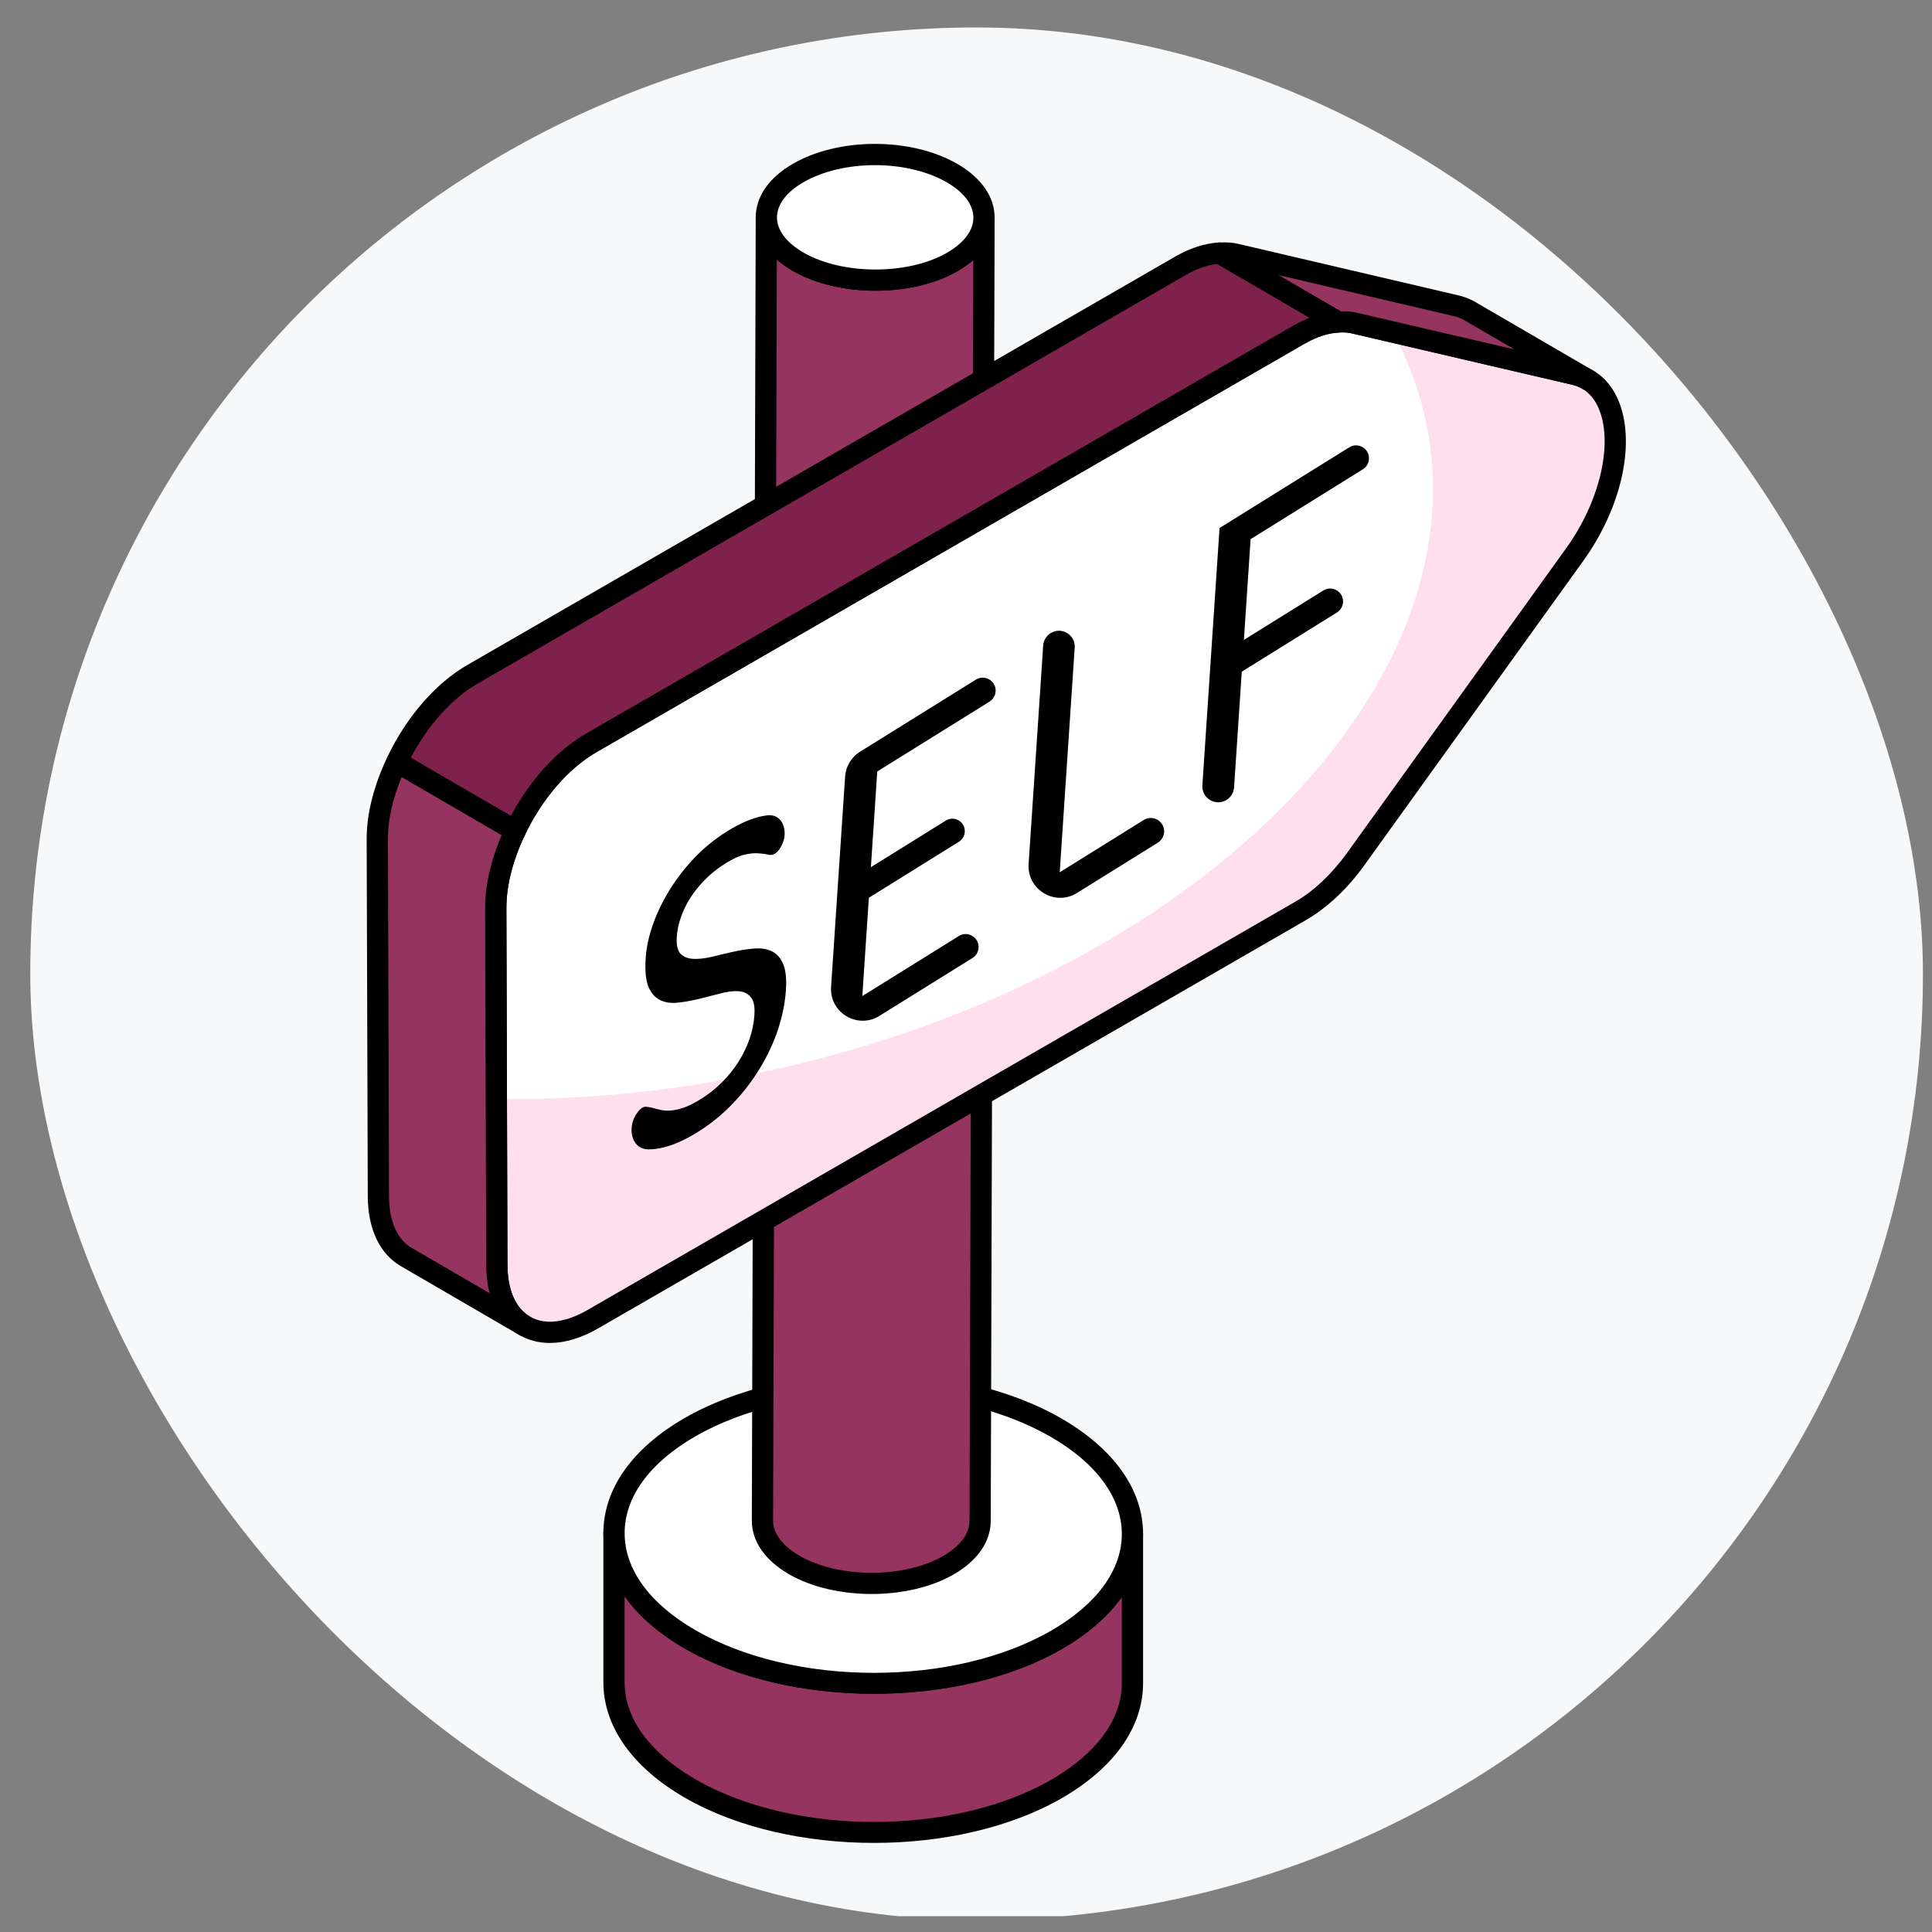 <svg width="61" height="61" viewBox="0 0 61 61" fill="none" xmlns="http://www.w3.org/2000/svg">
<rect x="0" y="0" width="61" height="61" fill="#808080" stroke="none"/>
<g clip-path="url(#clip0_11503_116117)">
<rect x="0.956" y="0.867" width="59.758" height="59.758" rx="29.879" fill="#F6F8F9"/>
<path d="M35.756 48.442L35.756 53.15C35.753 54.353 34.96 55.554 33.376 56.473C30.194 58.317 25.006 58.322 21.797 56.473C20.187 55.545 19.383 54.325 19.386 53.106L19.386 48.398C19.383 49.617 20.187 50.837 21.797 51.765C25.006 53.614 30.194 53.609 33.376 51.765C34.96 50.846 35.753 49.645 35.756 48.442Z" fill="#953461"/>
<path d="M27.594 58.187C25.436 58.187 23.277 57.712 21.629 56.763C19.963 55.803 19.047 54.504 19.051 53.106V48.41C19.051 48.407 19.051 48.404 19.051 48.401V48.398C19.051 48.213 19.201 48.062 19.386 48.062C19.571 48.063 19.721 48.213 19.721 48.398V48.412C19.724 49.555 20.52 50.642 21.964 51.474C25.075 53.266 30.119 53.266 33.207 51.475C34.631 50.648 35.417 49.57 35.42 48.441C35.421 48.256 35.571 48.106 35.756 48.106C35.941 48.107 36.091 48.257 36.091 48.441V53.15C36.087 54.529 35.183 55.812 33.544 56.763C31.906 57.712 29.751 58.187 27.594 58.187ZM19.721 50.401V53.107C19.718 54.255 20.515 55.347 21.964 56.182C25.074 57.973 30.118 57.974 33.207 56.183C34.631 55.357 35.417 54.28 35.42 53.149V50.423C34.989 51.029 34.357 51.583 33.544 52.055C30.27 53.954 24.925 53.953 21.629 52.056C20.801 51.578 20.158 51.017 19.721 50.401Z" fill="black"/>
<path d="M33.338 45.072C36.547 46.921 36.564 49.915 33.376 51.764C30.194 53.608 25.006 53.613 21.797 51.764C18.595 49.919 18.582 46.919 21.763 45.074C24.952 43.225 30.136 43.227 33.338 45.072Z" fill="white"/>
<path d="M27.594 53.479C25.437 53.479 23.277 53.004 21.629 52.056C19.968 51.099 19.053 49.804 19.051 48.41C19.049 47.025 19.952 45.737 21.595 44.785C24.869 42.885 30.212 42.885 33.505 44.782C35.171 45.741 36.089 47.037 36.091 48.43C36.093 49.813 35.188 51.101 33.544 52.055C31.907 53.004 29.751 53.479 27.594 53.479ZM27.546 44.02C25.51 44.02 23.477 44.469 21.931 45.364C20.505 46.192 19.72 47.273 19.722 48.41C19.723 49.554 20.519 50.642 21.964 51.474C25.075 53.265 30.119 53.266 33.207 51.475C34.636 50.646 35.422 49.565 35.42 48.431C35.419 47.287 34.62 46.198 33.17 45.363C31.617 44.468 29.58 44.02 27.546 44.02Z" fill="black"/>
<path d="M31.069 6.875L30.946 48.024C30.944 48.528 30.612 49.032 29.947 49.417C28.612 50.19 26.429 50.19 25.085 49.417C24.408 49.028 24.072 48.518 24.073 48.008L24.196 6.859C24.195 7.369 24.532 7.879 25.208 8.268C26.552 9.041 28.735 9.041 30.071 8.268C30.735 7.883 31.067 7.379 31.069 6.875Z" fill="#953461"/>
<path d="M27.52 50.328C26.579 50.328 25.637 50.121 24.918 49.708C24.155 49.269 23.736 48.664 23.738 48.007L23.861 6.858C23.862 6.673 24.012 6.523 24.197 6.523H24.198C24.383 6.524 24.533 6.675 24.532 6.86C24.531 7.267 24.83 7.664 25.375 7.977C26.607 8.686 28.68 8.685 29.903 7.978C30.438 7.669 30.733 7.277 30.734 6.875C30.734 6.69 30.885 6.54 31.069 6.54H31.07C31.255 6.541 31.405 6.691 31.404 6.876L31.281 48.025C31.279 48.676 30.865 49.273 30.116 49.707C29.401 50.121 28.461 50.328 27.52 50.328ZM24.528 8.194L24.409 48.009C24.407 48.416 24.707 48.813 25.253 49.127C26.484 49.834 28.557 49.836 29.78 49.127C30.314 48.818 30.61 48.425 30.611 48.023L30.73 8.21C30.587 8.335 30.423 8.451 30.239 8.558C28.811 9.386 26.479 9.385 25.041 8.558C24.848 8.447 24.676 8.325 24.528 8.194Z" fill="black"/>
<path d="M30.055 5.463C31.398 6.236 31.41 7.494 30.07 8.27C28.735 9.043 26.552 9.043 25.208 8.27C23.86 7.494 23.862 6.239 25.197 5.466C26.536 4.69 28.706 4.688 30.055 5.463Z" fill="white"/>
<path d="M27.643 9.18C26.702 9.18 25.76 8.973 25.041 8.559C24.281 8.122 23.862 7.521 23.861 6.866C23.86 6.212 24.275 5.611 25.029 5.175C26.482 4.333 28.763 4.333 30.222 5.172C30.983 5.611 31.403 6.214 31.404 6.871C31.405 7.524 30.991 8.123 30.238 8.558C29.524 8.973 28.584 9.18 27.643 9.18ZM27.626 5.214C26.806 5.214 25.988 5.395 25.365 5.755C24.827 6.067 24.531 6.461 24.532 6.865C24.532 7.27 24.832 7.665 25.375 7.978C26.607 8.687 28.68 8.686 29.902 7.979C30.439 7.668 30.734 7.275 30.733 6.872C30.733 6.464 30.433 6.067 29.887 5.753C29.263 5.395 28.444 5.214 27.626 5.214Z" fill="black"/>
<path d="M41.012 10.569C41.636 10.209 42.244 10.078 42.757 10.202L49.712 11.822C51.42 12.221 51.428 15.127 49.728 17.497L42.805 27.124C42.294 27.832 41.688 28.402 41.064 28.762L18.722 41.65C17.052 42.613 15.692 41.846 15.687 39.928L15.655 28.675C15.649 26.758 17 24.42 18.67 23.456L41.012 10.569Z" fill="white"/>
<path d="M49.731 17.492L42.808 27.123C42.296 27.828 41.684 28.398 41.064 28.758L18.725 41.65C17.049 42.606 15.691 41.843 15.691 39.923L15.674 34.701C18.197 34.735 20.837 34.5 23.528 33.963C37.124 31.273 46.756 22.077 45.046 13.435C44.836 12.396 44.476 11.406 43.973 10.484L49.715 11.817C51.416 12.22 51.425 15.12 49.731 17.492Z" fill="#FFDFEE"/>
<path d="M17.361 42.402C17.015 42.402 16.692 42.32 16.404 42.154C15.728 41.765 15.354 40.975 15.351 39.928L15.319 28.675C15.314 26.654 16.742 24.181 18.503 23.166L40.845 10.278C41.551 9.87 42.239 9.732 42.836 9.876L49.788 11.495C50.42 11.643 50.886 12.073 51.136 12.739C51.633 14.061 51.177 16.052 50.001 17.692L43.077 27.319C42.538 28.067 41.899 28.666 41.231 29.052L18.889 41.94C18.357 42.247 17.837 42.402 17.361 42.402ZM42.358 10.49C42.002 10.49 41.601 10.616 41.179 10.859L18.838 23.747C17.262 24.655 15.985 26.866 15.99 28.674L16.022 39.927C16.024 40.723 16.279 41.309 16.739 41.573C17.204 41.842 17.849 41.766 18.554 41.359L40.896 28.471C41.483 28.133 42.049 27.598 42.533 26.927L49.456 17.301C50.491 15.858 50.923 14.079 50.508 12.975C50.338 12.522 50.045 12.244 49.635 12.148L42.681 10.528C42.578 10.503 42.47 10.49 42.358 10.49Z" fill="black"/>
<path d="M42.761 10.201L49.711 11.82C49.86 11.855 50.001 11.908 50.124 11.987L46.385 9.812C46.262 9.742 46.121 9.689 45.971 9.654L39.013 8.026C38.852 7.987 38.68 7.982 38.502 7.993L42.242 10.169C42.422 10.157 42.597 10.162 42.761 10.201Z" fill="#953461"/>
<path d="M50.124 12.321C50.067 12.321 50.009 12.307 49.956 12.275L49.881 12.232C49.812 12.196 49.73 12.167 49.634 12.145L42.685 10.526C42.685 10.526 42.684 10.526 42.684 10.525C42.571 10.499 42.439 10.492 42.264 10.502C42.198 10.501 42.13 10.491 42.074 10.457L38.334 8.282C38.206 8.207 38.142 8.058 38.177 7.914C38.211 7.771 38.335 7.666 38.483 7.657C38.721 7.645 38.914 7.656 39.092 7.699L46.048 9.326C46.234 9.37 46.404 9.435 46.552 9.519L50.205 11.644C50.24 11.663 50.274 11.683 50.306 11.704C50.46 11.802 50.506 12.005 50.411 12.161C50.347 12.264 50.237 12.321 50.124 12.321ZM42.839 9.874L47.822 11.034L46.217 10.101C46.127 10.05 46.018 10.008 45.895 9.979L40.358 8.684L42.325 9.828C42.52 9.823 42.686 9.836 42.839 9.874Z" fill="black"/>
<path d="M11.912 26.506L11.947 37.752C11.947 38.703 12.282 39.372 12.828 39.689L16.567 41.863C16.021 41.547 15.687 40.878 15.687 39.927L15.651 28.672C15.651 27.886 15.886 27.033 16.269 26.23L12.529 24.055C12.144 24.861 11.909 25.717 11.912 26.506Z" fill="#953461"/>
<path d="M16.567 42.199C16.51 42.199 16.453 42.184 16.4 42.154C16.397 42.152 16.394 42.151 16.392 42.149L12.66 39.979C11.984 39.587 11.612 38.797 11.612 37.753L11.577 26.508C11.573 25.707 11.798 24.809 12.227 23.911C12.267 23.826 12.341 23.762 12.43 23.735C12.519 23.705 12.617 23.718 12.698 23.765L16.438 25.94C16.589 26.027 16.647 26.217 16.572 26.374C16.189 27.177 15.987 27.972 15.987 28.672L16.022 39.926C16.022 40.719 16.273 41.302 16.73 41.569L16.736 41.573C16.896 41.667 16.95 41.871 16.858 42.031C16.796 42.138 16.683 42.199 16.567 42.199ZM12.683 24.532C12.395 25.224 12.245 25.901 12.248 26.505L12.283 37.752C12.283 38.547 12.537 39.132 12.997 39.399L15.459 40.831C15.388 40.557 15.352 40.255 15.352 39.927L15.316 28.673C15.316 27.957 15.497 27.165 15.839 26.367L12.683 24.532Z" fill="black"/>
<path d="M18.672 23.453L41.008 10.569C41.436 10.322 41.853 10.192 42.242 10.168L38.502 7.992C38.116 8.016 37.698 8.147 37.269 8.394L14.925 21.286C13.944 21.851 13.079 22.899 12.529 24.054L16.269 26.229C16.819 25.073 17.685 24.024 18.672 23.453Z" fill="#7F214D"/>
<path d="M16.269 26.563C16.211 26.563 16.153 26.548 16.101 26.517L12.361 24.343C12.21 24.255 12.152 24.066 12.226 23.909C12.833 22.634 13.756 21.572 14.757 20.995L37.102 8.103C37.566 7.835 38.031 7.684 38.482 7.656C38.547 7.655 38.614 7.668 38.671 7.701L42.411 9.877C42.538 9.952 42.602 10.101 42.568 10.245C42.534 10.388 42.41 10.493 42.262 10.502C41.916 10.523 41.551 10.643 41.176 10.859L18.84 23.742C17.95 24.257 17.123 25.216 16.572 26.372C16.532 26.457 16.458 26.521 16.368 26.548C16.336 26.558 16.302 26.563 16.269 26.563ZM12.97 23.922L16.131 25.759C16.734 24.628 17.586 23.693 18.505 23.161L40.841 10.277C41.01 10.181 41.178 10.099 41.346 10.034L38.426 8.334C38.108 8.37 37.777 8.488 37.437 8.684L15.092 21.576C14.277 22.046 13.515 22.891 12.97 23.922Z" fill="black"/>
<path d="M24.715 26.615C24.679 26.699 24.639 26.77 24.597 26.829C24.559 26.881 24.513 26.924 24.459 26.957C24.398 26.995 24.328 27.004 24.25 26.984C24.172 26.963 24.073 26.95 23.953 26.944C23.836 26.931 23.692 26.944 23.52 26.982C23.352 27.017 23.144 27.112 22.895 27.267C22.661 27.413 22.452 27.58 22.266 27.768C22.085 27.95 21.929 28.142 21.798 28.345C21.671 28.546 21.571 28.753 21.498 28.964C21.425 29.172 21.382 29.375 21.369 29.574C21.352 29.828 21.39 30.007 21.483 30.111C21.581 30.209 21.712 30.264 21.877 30.274C22.045 30.283 22.236 30.264 22.45 30.216C22.668 30.162 22.889 30.109 23.113 30.059C23.341 30.006 23.561 29.971 23.773 29.953C23.989 29.928 24.177 29.951 24.338 30.021C24.503 30.089 24.629 30.22 24.716 30.413C24.807 30.604 24.84 30.888 24.814 31.264C24.788 31.662 24.705 32.073 24.567 32.496C24.428 32.915 24.239 33.323 23.998 33.72C23.761 34.115 23.476 34.487 23.142 34.837C22.811 35.185 22.441 35.486 22.03 35.742C21.526 36.056 21.075 36.234 20.679 36.278C20.608 36.285 20.538 36.289 20.471 36.289C19.989 36.289 19.825 35.744 20.02 35.303L20.025 35.292C20.057 35.227 20.093 35.168 20.135 35.113C20.18 35.053 20.228 35.007 20.279 34.975C20.326 34.946 20.376 34.937 20.431 34.948C20.489 34.952 20.554 34.964 20.625 34.985C20.696 35.006 20.778 35.026 20.87 35.046C20.962 35.066 21.067 35.071 21.184 35.063C21.306 35.052 21.445 35.021 21.6 34.969C21.756 34.913 21.932 34.823 22.131 34.699C22.379 34.545 22.603 34.367 22.803 34.165C23.003 33.964 23.174 33.75 23.317 33.523C23.464 33.289 23.58 33.049 23.666 32.801C23.751 32.553 23.803 32.304 23.819 32.054C23.838 31.779 23.799 31.588 23.702 31.482C23.609 31.369 23.481 31.307 23.316 31.296C23.151 31.285 22.959 31.309 22.741 31.368C22.523 31.422 22.302 31.479 22.077 31.537C21.853 31.592 21.633 31.631 21.417 31.656C21.201 31.681 21.013 31.656 20.852 31.581C20.691 31.507 20.566 31.368 20.476 31.164C20.39 30.954 20.36 30.648 20.387 30.246C20.408 29.924 20.481 29.581 20.606 29.215C20.734 28.847 20.907 28.484 21.124 28.126C21.345 27.765 21.608 27.423 21.912 27.1C22.22 26.774 22.567 26.491 22.953 26.251C23.385 25.982 23.772 25.819 24.114 25.76C24.155 25.753 24.195 25.747 24.234 25.742C24.687 25.691 24.883 26.191 24.715 26.615Z" fill="black"/>
<path d="M30.273 29.554C30.557 29.377 30.92 29.597 30.896 29.929C30.887 30.06 30.816 30.178 30.705 30.247L27.766 32.075C27.075 32.506 26.186 31.973 26.24 31.16L26.683 24.518C26.704 24.197 26.879 23.906 27.152 23.736L30.812 21.458C31.095 21.283 31.457 21.5 31.435 21.832C31.426 21.963 31.355 22.082 31.244 22.152L27.698 24.358L27.497 27.38L29.862 25.909C30.133 25.739 30.482 25.949 30.461 26.268C30.453 26.394 30.384 26.509 30.277 26.576L27.433 28.345L27.226 31.45L30.273 29.554Z" fill="black"/>
<path d="M36.112 25.89C36.403 25.709 36.777 25.934 36.755 26.276C36.745 26.411 36.672 26.534 36.557 26.606L34.003 28.195C33.312 28.625 32.423 28.092 32.477 27.279L32.937 20.381C32.948 20.221 33.035 20.075 33.171 19.991C33.516 19.776 33.959 20.042 33.932 20.447L33.459 27.541L36.112 25.89Z" fill="black"/>
<path d="M39.486 17.023L39.274 20.204L41.781 18.644C42.063 18.469 42.426 18.686 42.404 19.018C42.395 19.149 42.324 19.268 42.212 19.338L39.207 21.207L38.964 24.862C38.953 25.023 38.865 25.169 38.728 25.255C38.382 25.47 37.936 25.203 37.963 24.796L38.505 16.672L42.6 14.124C42.882 13.948 43.245 14.166 43.223 14.498C43.214 14.629 43.143 14.748 43.031 14.817L39.486 17.023Z" fill="black"/>
</g>
<defs>
<clipPath id="clip0_11503_116117">
<rect width="60" height="60" fill="white" transform="translate(0.956 0.5)"/>
</clipPath>
</defs>
</svg>

